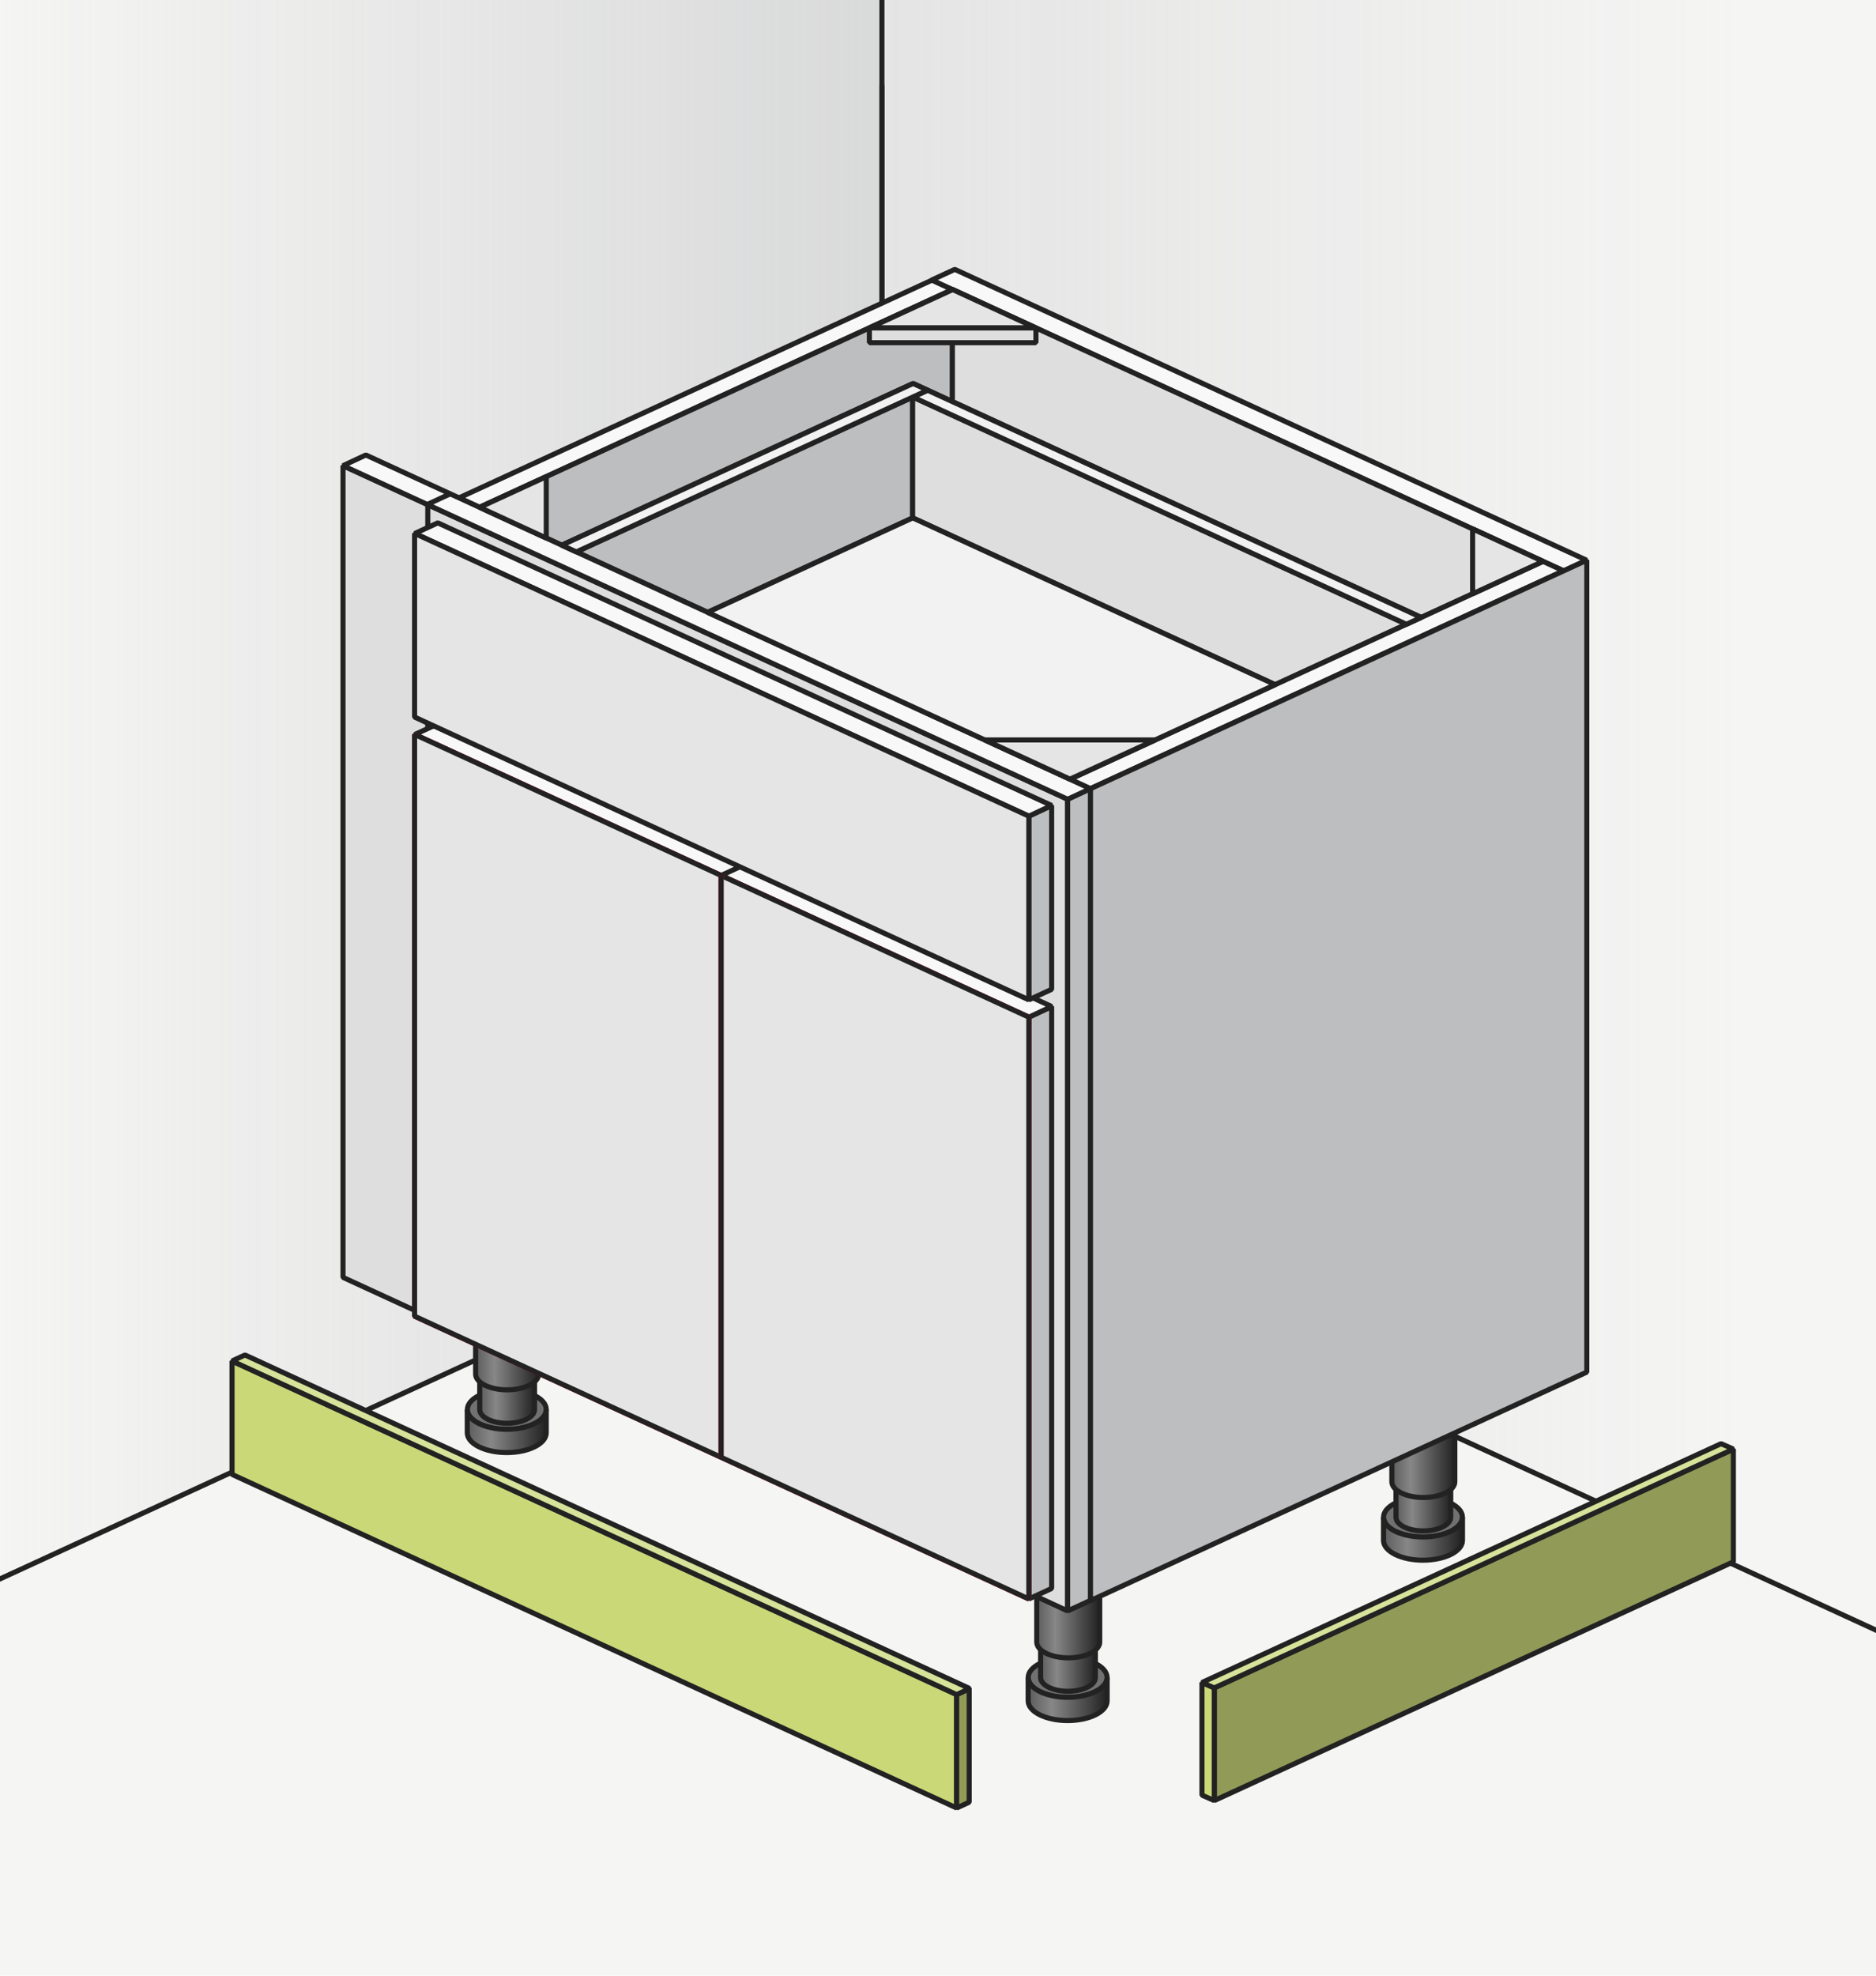 <svg xmlns="http://www.w3.org/2000/svg" xmlns:xlink="http://www.w3.org/1999/xlink" width="380" height="400" viewBox="0 0 380 400"><defs><clipPath id="clip-path"><rect width="380" height="390" fill="none"/></clipPath><linearGradient id="linear-gradient" x1="280.25" y1="311.53" x2="296.24" y2="311.53" gradientUnits="userSpaceOnUse"><stop offset="0" stop-color="#5c5c5c"/><stop offset="0.3" stop-color="#878787"/><stop offset="1" stop-color="#222"/></linearGradient><linearGradient id="linear-gradient-2" x1="282.76" y1="296.77" x2="293.86" y2="296.77" xlink:href="#linear-gradient"/><linearGradient id="linear-gradient-3" x1="281.93" y1="288.03" x2="294.69" y2="288.03" xlink:href="#linear-gradient"/><linearGradient id="linear-gradient-4" x1="208.27" y1="343.99" x2="224.26" y2="343.99" xlink:href="#linear-gradient"/><linearGradient id="linear-gradient-5" x1="210.78" y1="329.24" x2="221.88" y2="329.24" xlink:href="#linear-gradient"/><linearGradient id="linear-gradient-6" x1="209.95" y1="320.49" x2="222.71" y2="320.49" xlink:href="#linear-gradient"/><linearGradient id="linear-gradient-7" x1="354.1" y1="165.45" x2="179.53" y2="165.45" gradientUnits="userSpaceOnUse"><stop offset="0" stop-color="#bdbec0" stop-opacity="0"/><stop offset="1" stop-color="#bdbec0" stop-opacity="0.3"/></linearGradient><linearGradient id="linear-gradient-8" x1="-1.13" y1="160.09" x2="178.64" y2="160.09" gradientUnits="userSpaceOnUse"><stop offset="0" stop-color="#bdbec0" stop-opacity="0"/><stop offset="1" stop-color="#bdbec0" stop-opacity="0.5"/></linearGradient><linearGradient id="linear-gradient-9" x1="94.66" y1="289.73" x2="110.65" y2="289.73" xlink:href="#linear-gradient"/><linearGradient id="linear-gradient-10" x1="97.17" y1="274.98" x2="108.28" y2="274.98" xlink:href="#linear-gradient"/><linearGradient id="linear-gradient-11" x1="96.34" y1="266.23" x2="109.11" y2="266.23" xlink:href="#linear-gradient"/></defs><g id="Layer_2" data-name="Layer 2"><rect width="380" height="400" fill="#f5f5f4"/><g clip-path="url(#clip-path)"><ellipse cx="288.24" cy="307.18" rx="7.99" ry="4" fill="#717171" stroke="#222" stroke-miterlimit="1" stroke-width="1.03"/><path d="M296.24,307.18c0,2.2-3.58,4-8,4s-8-1.79-8-4v4.7c0,2.21,3.58,4,8,4s8-1.79,8-4Z" stroke="#222" stroke-miterlimit="1" stroke-width="1.03" fill="url(#linear-gradient)"/><path d="M282.76,283.59v23.59c0,1.53,2.49,2.77,5.55,2.77s5.55-1.24,5.55-2.77V283.59Z" stroke="#222" stroke-miterlimit="1" stroke-width="1.03" fill="url(#linear-gradient-2)"/><path d="M281.93,272.87V300c0,1.76,2.86,3.19,6.38,3.19s6.38-1.43,6.38-3.19V272.87Z" stroke="#222" stroke-miterlimit="1" stroke-width="1.03" fill="url(#linear-gradient-3)"/><ellipse cx="216.26" cy="339.64" rx="7.99" ry="4" fill="#717171" stroke="#222" stroke-miterlimit="1" stroke-width="1.03"/><path d="M224.26,339.64c0,2.21-3.58,4-8,4s-8-1.79-8-4v4.71c0,2.21,3.58,4,8,4s8-1.78,8-4Z" stroke="#222" stroke-miterlimit="1" stroke-width="1.03" fill="url(#linear-gradient-4)"/><path d="M210.78,316.05v23.59c0,1.54,2.49,2.78,5.55,2.78s5.55-1.24,5.55-2.78V316.05Z" stroke="#222" stroke-miterlimit="1" stroke-width="1.03" fill="url(#linear-gradient-5)"/><path d="M210,305.34v27.12c0,1.76,2.86,3.19,6.38,3.19s6.38-1.43,6.38-3.19V305.34Z" stroke="#222" stroke-miterlimit="1" stroke-width="1.03" fill="url(#linear-gradient-6)"/><polygon points="178.64 0 178.64 237.39 178.72 237.43 381.86 330.9 381.86 0 178.64 0" fill="url(#linear-gradient-7)"/><polygon points="-1.13 0 -1.13 320.19 178.64 237.47 178.64 237.39 178.64 0 -1.13 0" fill="url(#linear-gradient-8)"/><polyline points="-1.13 320.19 178.64 237.47 178.64 237.39 178.64 17.21" fill="none" stroke="#222" stroke-miterlimit="1" stroke-width="1.03"/><ellipse cx="102.66" cy="285.38" rx="7.99" ry="4" fill="#717171" stroke="#222" stroke-miterlimit="1" stroke-width="1.03"/><path d="M110.65,285.38c0,2.21-3.58,4-8,4s-8-1.79-8-4v4.71c0,2.2,3.58,4,8,4s8-1.79,8-4Z" stroke="#222" stroke-miterlimit="1" stroke-width="1.03" fill="url(#linear-gradient-9)"/><path d="M97.17,261.79v23.59c0,1.54,2.49,2.78,5.55,2.78s5.56-1.24,5.56-2.78V261.79Z" stroke="#222" stroke-miterlimit="1" stroke-width="1.03" fill="url(#linear-gradient-10)"/><path d="M96.34,251.08V278.2c0,1.76,2.86,3.19,6.38,3.19s6.39-1.43,6.39-3.19V251.08Z" stroke="#222" stroke-miterlimit="1" stroke-width="1.03" fill="url(#linear-gradient-11)"/><polyline points="178.64 0 178.64 237.39 178.72 237.43 381.86 330.9" fill="none" stroke="#222" stroke-miterlimit="1" stroke-width="1.03"/><polygon points="192.94 58.62 188.79 56.71 92.97 100.8 97.12 102.71 192.94 58.62" fill="#f8f8f9" stroke="#222" stroke-miterlimit="1" stroke-width="1.03"/><polygon points="321.37 113.42 193.4 54.54 188.74 56.69 316.74 115.58 321.37 113.42" fill="#f8f8f9" stroke="#222" stroke-miterlimit="1" stroke-width="1.03"/><polygon points="184.95 77.64 192.91 81.3 192.91 58.66 97.15 102.72 113.79 110.38 184.95 77.64" fill="#bdbec0" stroke="#222" stroke-miterlimit="1" stroke-width="1.03"/><polygon points="192.97 58.63 192.91 58.66 192.91 81.3 287.88 125.01 287.88 125.01 312.55 113.66 192.97 58.63" fill="#dededf" stroke="#222" stroke-miterlimit="1" stroke-width="1.03"/><polygon points="116.74 111.74 143.34 123.98 143.34 123.98 184.86 104.86 184.86 80.4 116.74 111.74" fill="#bdbec0" stroke="#222" stroke-miterlimit="1" stroke-width="1.03"/><polygon points="284.9 126.38 184.91 80.37 184.86 80.4 184.86 104.86 184.88 104.85 258.29 138.62 258.29 138.62 284.9 126.38" fill="#dededf" stroke="#222" stroke-miterlimit="1" stroke-width="1.03"/><polygon points="69.48 94.28 69.48 258.62 216.26 326.15 216.26 161.82 69.48 94.28" fill="#dededf" stroke="#222" stroke-miterlimit="1" stroke-width="1.03"/><polygon points="220.89 159.66 216.26 161.82 216.26 326.15 220.89 324.02 220.89 159.66" fill="#bdbec0" stroke="#222" stroke-miterlimit="1" stroke-width="1.03"/><polygon points="220.89 159.66 74.11 92.12 69.48 94.28 216.26 161.82 220.89 159.66" fill="#f8f8f9" stroke="#222" stroke-miterlimit="1" stroke-width="1.03"/><polyline points="91.28 99.94 86.65 102.09 86.65 266.43" fill="none" stroke="#222" stroke-miterlimit="1" stroke-width="1.03"/><polygon points="316.7 115.57 312.55 113.66 216.73 157.75 220.88 159.66 316.7 115.57" fill="#f8f8f9" stroke="#222" stroke-miterlimit="1" stroke-width="1.03"/><polygon points="187.9 79.01 184.9 80.39 284.88 126.39 287.88 125.01 187.9 79.01" fill="#f2f2f2" stroke="#222" stroke-miterlimit="1" stroke-width="1.03"/><polygon points="184.95 77.64 113.79 110.38 116.74 111.74 187.91 79 184.95 77.64" fill="#f2f2f2" stroke="#222" stroke-miterlimit="1" stroke-width="1.03"/><polygon points="258.29 138.62 184.88 104.85 143.34 123.98 216.73 157.75 258.29 138.62" fill="#f2f2f2" stroke="#222" stroke-miterlimit="1" stroke-width="1.03"/><polygon points="213.02 203.78 208.4 205.94 208.4 323.73 213.02 321.6 213.02 203.78" fill="#bdbec0" stroke="#222" stroke-miterlimit="1" stroke-width="1.03"/><polygon points="213.02 203.78 88.68 146.57 84.02 148.71 208.4 205.94 213.02 203.78" fill="#f8f8f9" stroke="#222" stroke-miterlimit="1" stroke-width="1.03"/><line x1="150.72" y1="175.1" x2="146.07" y2="177.25" fill="none" stroke="#222" stroke-miterlimit="1" stroke-width="1.03"/><polygon points="208.4 205.94 83.98 148.69 83.98 266.48 208.4 323.73 208.4 205.94" fill="none" stroke="#ea0029" stroke-miterlimit="1" stroke-width="1.03"/><polygon points="208.4 205.94 83.98 148.69 83.98 266.48 208.4 323.73 208.4 205.94" fill="#e5e5e6"/><polygon points="208.4 205.94 83.98 148.69 83.98 266.48 208.4 323.73 208.4 205.94" fill="none" stroke="#222" stroke-miterlimit="1" stroke-width="1.03"/><line x1="146.06" y1="177.27" x2="146.06" y2="295.05" fill="none" stroke="#ea0029" stroke-miterlimit="1" stroke-width="1.03"/><line x1="146.06" y1="177.27" x2="146.06" y2="295.05" fill="none" stroke="#222" stroke-miterlimit="1" stroke-width="1.03"/><polygon points="216.73 157.75 233.98 149.81 199.48 149.81 216.73 157.75" fill="#e5e5e6" stroke="#222" stroke-miterlimit="1" stroke-width="1.03"/><polygon points="97.15 102.72 110.65 108.94 110.65 96.51 97.15 102.72" fill="#e5e5e6" stroke="#222" stroke-miterlimit="1" stroke-width="1.03"/><polygon points="192.97 58.63 192.91 58.66 176.1 66.4 209.84 66.4 192.97 58.63" fill="#e5e5e6" stroke="#222" stroke-miterlimit="1" stroke-width="1.03"/><rect x="176.1" y="66.4" width="33.74" height="2.98" fill="#dededf" stroke="#222" stroke-miterlimit="1" stroke-width="1.03"/><polygon points="298.29 107.09 298.29 120.22 312.55 113.66 298.29 107.09" fill="#e5e5e6" stroke="#222" stroke-miterlimit="1" stroke-width="1.03"/><polygon points="213.02 163.08 208.4 165.24 208.4 202.43 213.02 200.3 213.02 163.08" fill="#bdbec0" stroke="#222" stroke-miterlimit="1" stroke-width="1.03"/><polygon points="213.02 163.08 88.68 105.86 84.02 108.01 208.4 165.24 213.02 163.08" fill="#f8f8f9" stroke="#222" stroke-miterlimit="1" stroke-width="1.03"/><polygon points="208.4 165.24 83.98 107.99 83.98 145.18 208.4 202.43 208.4 165.24" fill="#e5e5e6" stroke="#222" stroke-miterlimit="1" stroke-width="1.03"/><polygon points="47 275.55 47 298.51 193.78 366.05 193.78 366.05 193.78 343.09 47 275.55" fill="#cad878" stroke="#222" stroke-miterlimit="1" stroke-width="1.03"/><polygon points="193.78 343.09 193.78 366.05 196.32 364.88 196.32 341.9 193.78 343.09" fill="#919b57" stroke="#222" stroke-miterlimit="1" stroke-width="1.03"/><polygon points="196.32 341.9 196.32 341.82 49.62 274.33 47 275.55 193.78 343.09 196.32 341.9" fill="#d7e29a" stroke="#222" stroke-miterlimit="1" stroke-width="1.03"/><polygon points="321.42 113.42 220.89 159.68 220.89 324.06 321.42 277.8 321.42 113.42" fill="#bdbec0" stroke="#222" stroke-miterlimit="1" stroke-width="1.03"/><polygon points="351.11 316.21 245.96 364.55 245.96 341.74 351.11 293.39 351.11 316.21" fill="#919b57" stroke="#222" stroke-miterlimit="1" stroke-width="1.03"/><polygon points="245.96 341.74 245.96 364.55 243.47 363.45 243.47 340.64 245.96 341.74" fill="#cad878" stroke="#222" stroke-miterlimit="1" stroke-width="1.03"/><polygon points="243.47 340.64 348.62 292.29 351.11 293.39 245.96 341.74 243.47 340.64" fill="#d7e29a" stroke="#222" stroke-miterlimit="1" stroke-width="1.03"/></g></g></svg>